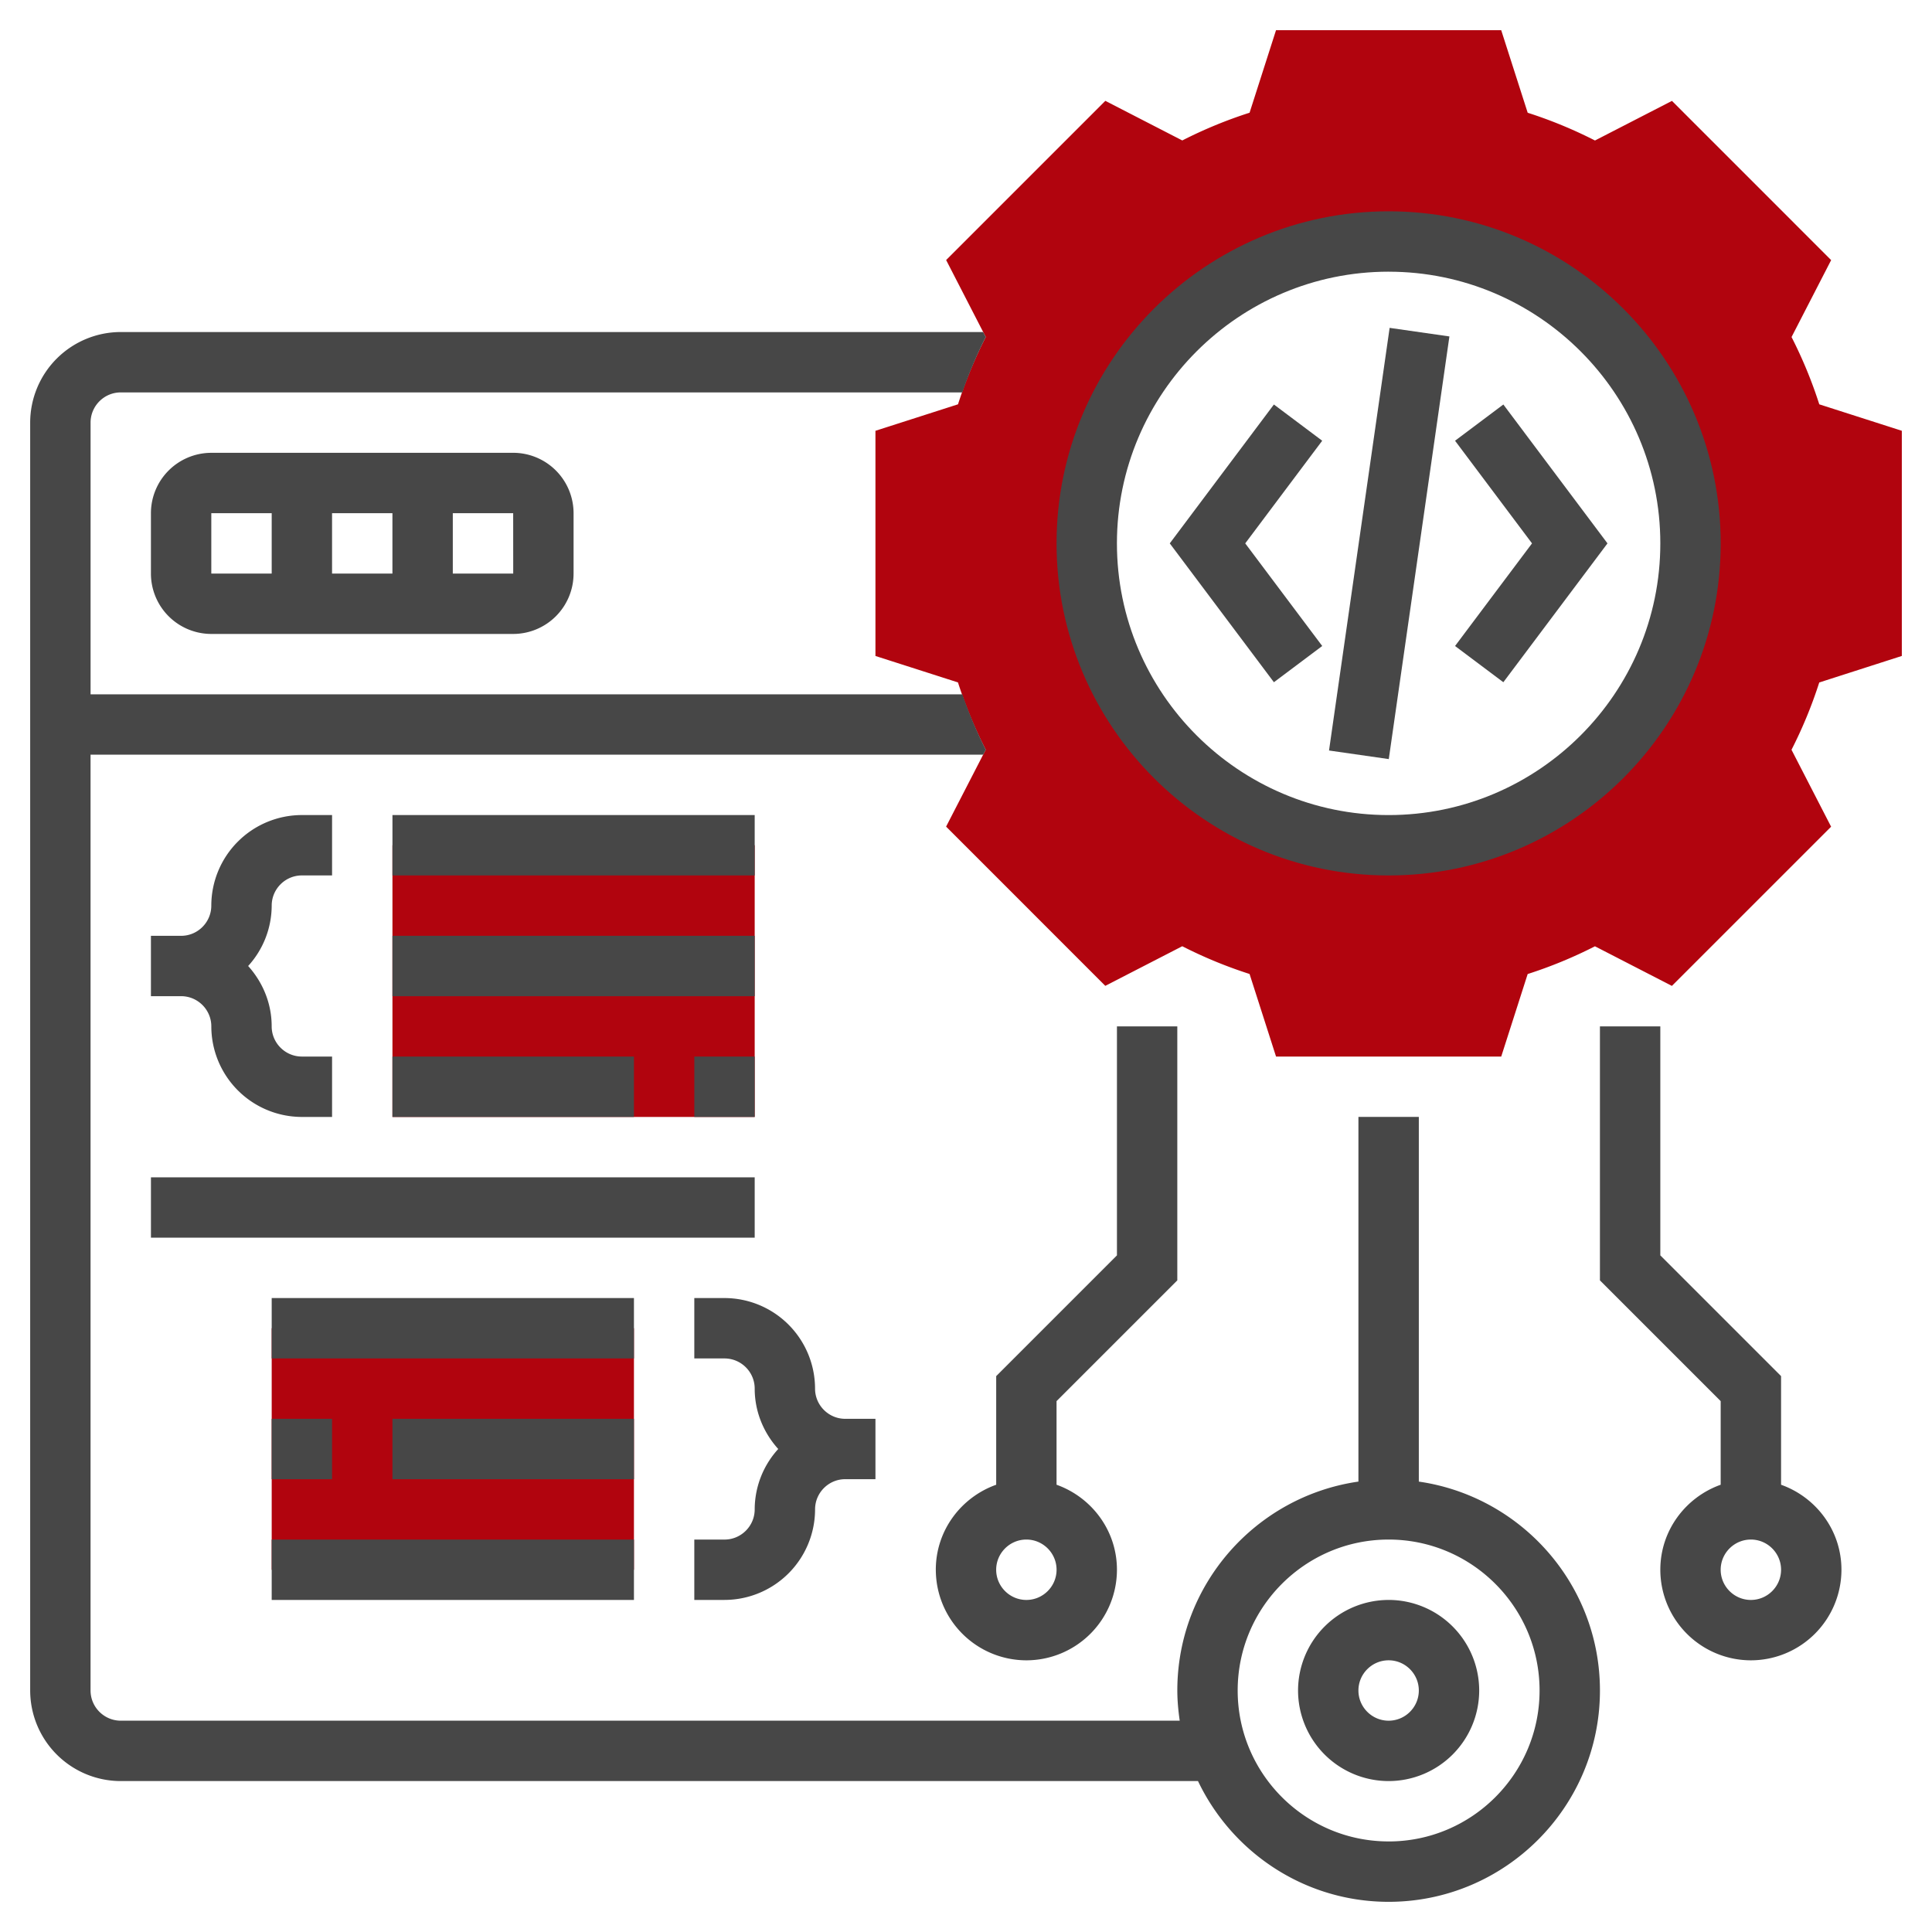 <svg width="100" height="100" fill="none" xmlns="http://www.w3.org/2000/svg"><path d="M98.438 33.952V22.297l-4.272-1.369a23.337 23.337 0 00-1.436-3.483l2.05-3.982-8.24-8.241-3.984 2.05a23.33 23.33 0 00-3.483-1.436l-1.371-4.274H66.047l-1.369 4.272a23.339 23.339 0 00-3.483 1.436l-3.983-2.05-8.24 8.24 2.05 3.984a23.335 23.335 0 00-1.436 3.483l-4.273 1.371v11.655l4.271 1.369a23.356 23.356 0 001.436 3.483l-2.05 3.98 8.24 8.242 3.984-2.05a23.329 23.329 0 003.483 1.436l1.371 4.275h11.655l1.369-4.272a23.337 23.337 0 003.483-1.436l3.982 2.05 8.241-8.24-2.05-3.982a23.367 23.367 0 001.436-3.483l4.273-1.373zM71.874 43.75c-8.63 0-15.625-6.995-15.625-15.625 0-8.63 6.995-15.625 15.625-15.625 8.63 0 15.625 6.995 15.625 15.625 0 8.63-6.995 15.625-15.625 15.625zm-51.561 0h18.75v14.063h-18.75V43.75zm-6.25 25h18.75v12.5h-18.75v-12.5z" fill="#B1040E"/><path d="M71.875 45.313c9.477 0 17.188-7.711 17.188-17.188 0-9.477-7.711-17.188-17.188-17.188-9.477 0-17.188 7.711-17.188 17.188 0 9.477 7.711 17.188 17.188 17.188zm0-31.25c7.753 0 14.063 6.309 14.063 14.062 0 7.753-6.31 14.063-14.063 14.063-7.753 0-14.063-6.31-14.063-14.063 0-7.753 6.31-14.063 14.063-14.063z" fill="#474747"/><path d="M77.813 35.312l5.39-7.187-5.39-7.188-2.5 1.875 3.984 5.313-3.984 5.312 2.5 1.875zm-9.375-1.875l-3.985-5.312 3.984-5.313-2.5-1.875-5.39 7.188 5.39 7.187 2.5-1.875zm.352 5.409l3.137-21.876 3.094.444-3.138 21.876-3.094-.444zM10.938 23.438a3.128 3.128 0 00-3.126 3.125v3.125a3.128 3.128 0 003.125 3.125h15.626a3.128 3.128 0 003.125-3.126v-3.125a3.128 3.128 0 00-3.125-3.125H10.938zm9.374 3.125v3.125h-3.125v-3.125h3.125zm-9.375 0h3.126v3.125h-3.126v-3.125zm12.5 3.125v-3.125h3.125l.002 3.125h-3.127zm48.438 53.125a4.693 4.693 0 00-4.688 4.687 4.693 4.693 0 004.688 4.688 4.693 4.693 0 004.688-4.688 4.693 4.693 0 00-4.688-4.688zm0 6.25c-.86 0-1.563-.702-1.563-1.563 0-.86.702-1.563 1.563-1.563.86 0 1.563.702 1.563 1.563 0 .86-.702 1.563-1.563 1.563z" fill="#474747"/><path d="M73.438 76.688V57.811h-3.126v18.876c-5.292.762-9.374 5.314-9.374 10.812 0 .531.051 1.05.124 1.563H6.25c-.86 0-1.563-.702-1.563-1.563V39.062H50.89l.133-.257a23.501 23.501 0 01-1.211-2.867H4.688V21.874c0-.86.701-1.563 1.562-1.563h43.56a23.44 23.44 0 011.212-2.867l-.134-.258H6.25a4.693 4.693 0 00-4.688 4.688V87.5a4.693 4.693 0 004.688 4.688h55.758c1.76 3.689 5.515 6.25 9.867 6.25 6.031 0 10.938-4.907 10.938-10.938 0-5.498-4.083-10.05-9.376-10.813zm-1.563 18.624c-4.308 0-7.813-3.504-7.813-7.812s3.505-7.813 7.813-7.813 7.813 3.505 7.813 7.813-3.505 7.813-7.813 7.813zM92.188 76.85v-5.622l-6.25-6.25V53.125h-3.126v13.147l6.25 6.25v4.328c-1.814.647-3.124 2.366-3.124 4.4a4.693 4.693 0 004.687 4.688 4.693 4.693 0 004.688-4.688c0-2.034-1.311-3.753-3.126-4.4zm-1.563 5.963c-.86 0-1.563-.702-1.563-1.563 0-.86.702-1.563 1.563-1.563.86 0 1.563.702 1.563 1.563 0 .86-.702 1.563-1.563 1.563z" fill="#474747"/><path d="M48.438 81.25a4.693 4.693 0 004.687 4.688 4.693 4.693 0 004.688-4.688c0-2.034-1.311-3.753-3.126-4.4v-4.328l6.25-6.25V53.125h-3.124v11.853l-6.25 6.25v5.622c-1.815.647-3.126 2.366-3.126 4.4zm4.687 1.563c-.86 0-1.563-.702-1.563-1.563 0-.86.702-1.563 1.563-1.563.86 0 1.563.702 1.563 1.563 0 .86-.702 1.563-1.563 1.563zm-37.5-37.5h1.563v-3.126h-1.563a4.693 4.693 0 00-4.688 4.688c0 .86-.701 1.563-1.562 1.563H7.812v3.124h1.563c.86 0 1.563.702 1.563 1.563a4.693 4.693 0 004.687 4.688h1.563v-3.126h-1.563c-.86 0-1.563-.701-1.563-1.562 0-1.205-.47-2.294-1.218-3.125a4.658 4.658 0 001.219-3.125c0-.86.701-1.563 1.562-1.563zm4.688-3.125h18.75v3.124h-18.75v-3.124zm0 6.25h18.75v3.124h-18.75v-3.124zm15.625 6.25h3.124v3.124h-3.124v-3.124zm-15.625 0h12.5v3.124h-12.5v-3.124zm21.875 23.437c0-.86.701-1.563 1.562-1.563h1.563v-3.124H43.75c-.86 0-1.563-.702-1.563-1.563a4.693 4.693 0 00-4.687-4.688h-1.563v3.126H37.5c.86 0 1.563.701 1.563 1.562 0 1.205.47 2.294 1.218 3.125a4.65 4.65 0 00-1.218 3.125c0 .86-.702 1.563-1.563 1.563h-1.563v3.124H37.5a4.693 4.693 0 004.688-4.687zm-28.125 1.563h18.75v3.124h-18.75v-3.124zm6.25-6.25h12.5v3.124h-12.5v-3.124zm-6.25 0h3.124v3.124h-3.125v-3.124zm0-6.25h18.75v3.124h-18.75v-3.124zm-6.25-6.25h31.25v3.124H7.813v-3.124z" fill="#474747"/></svg>